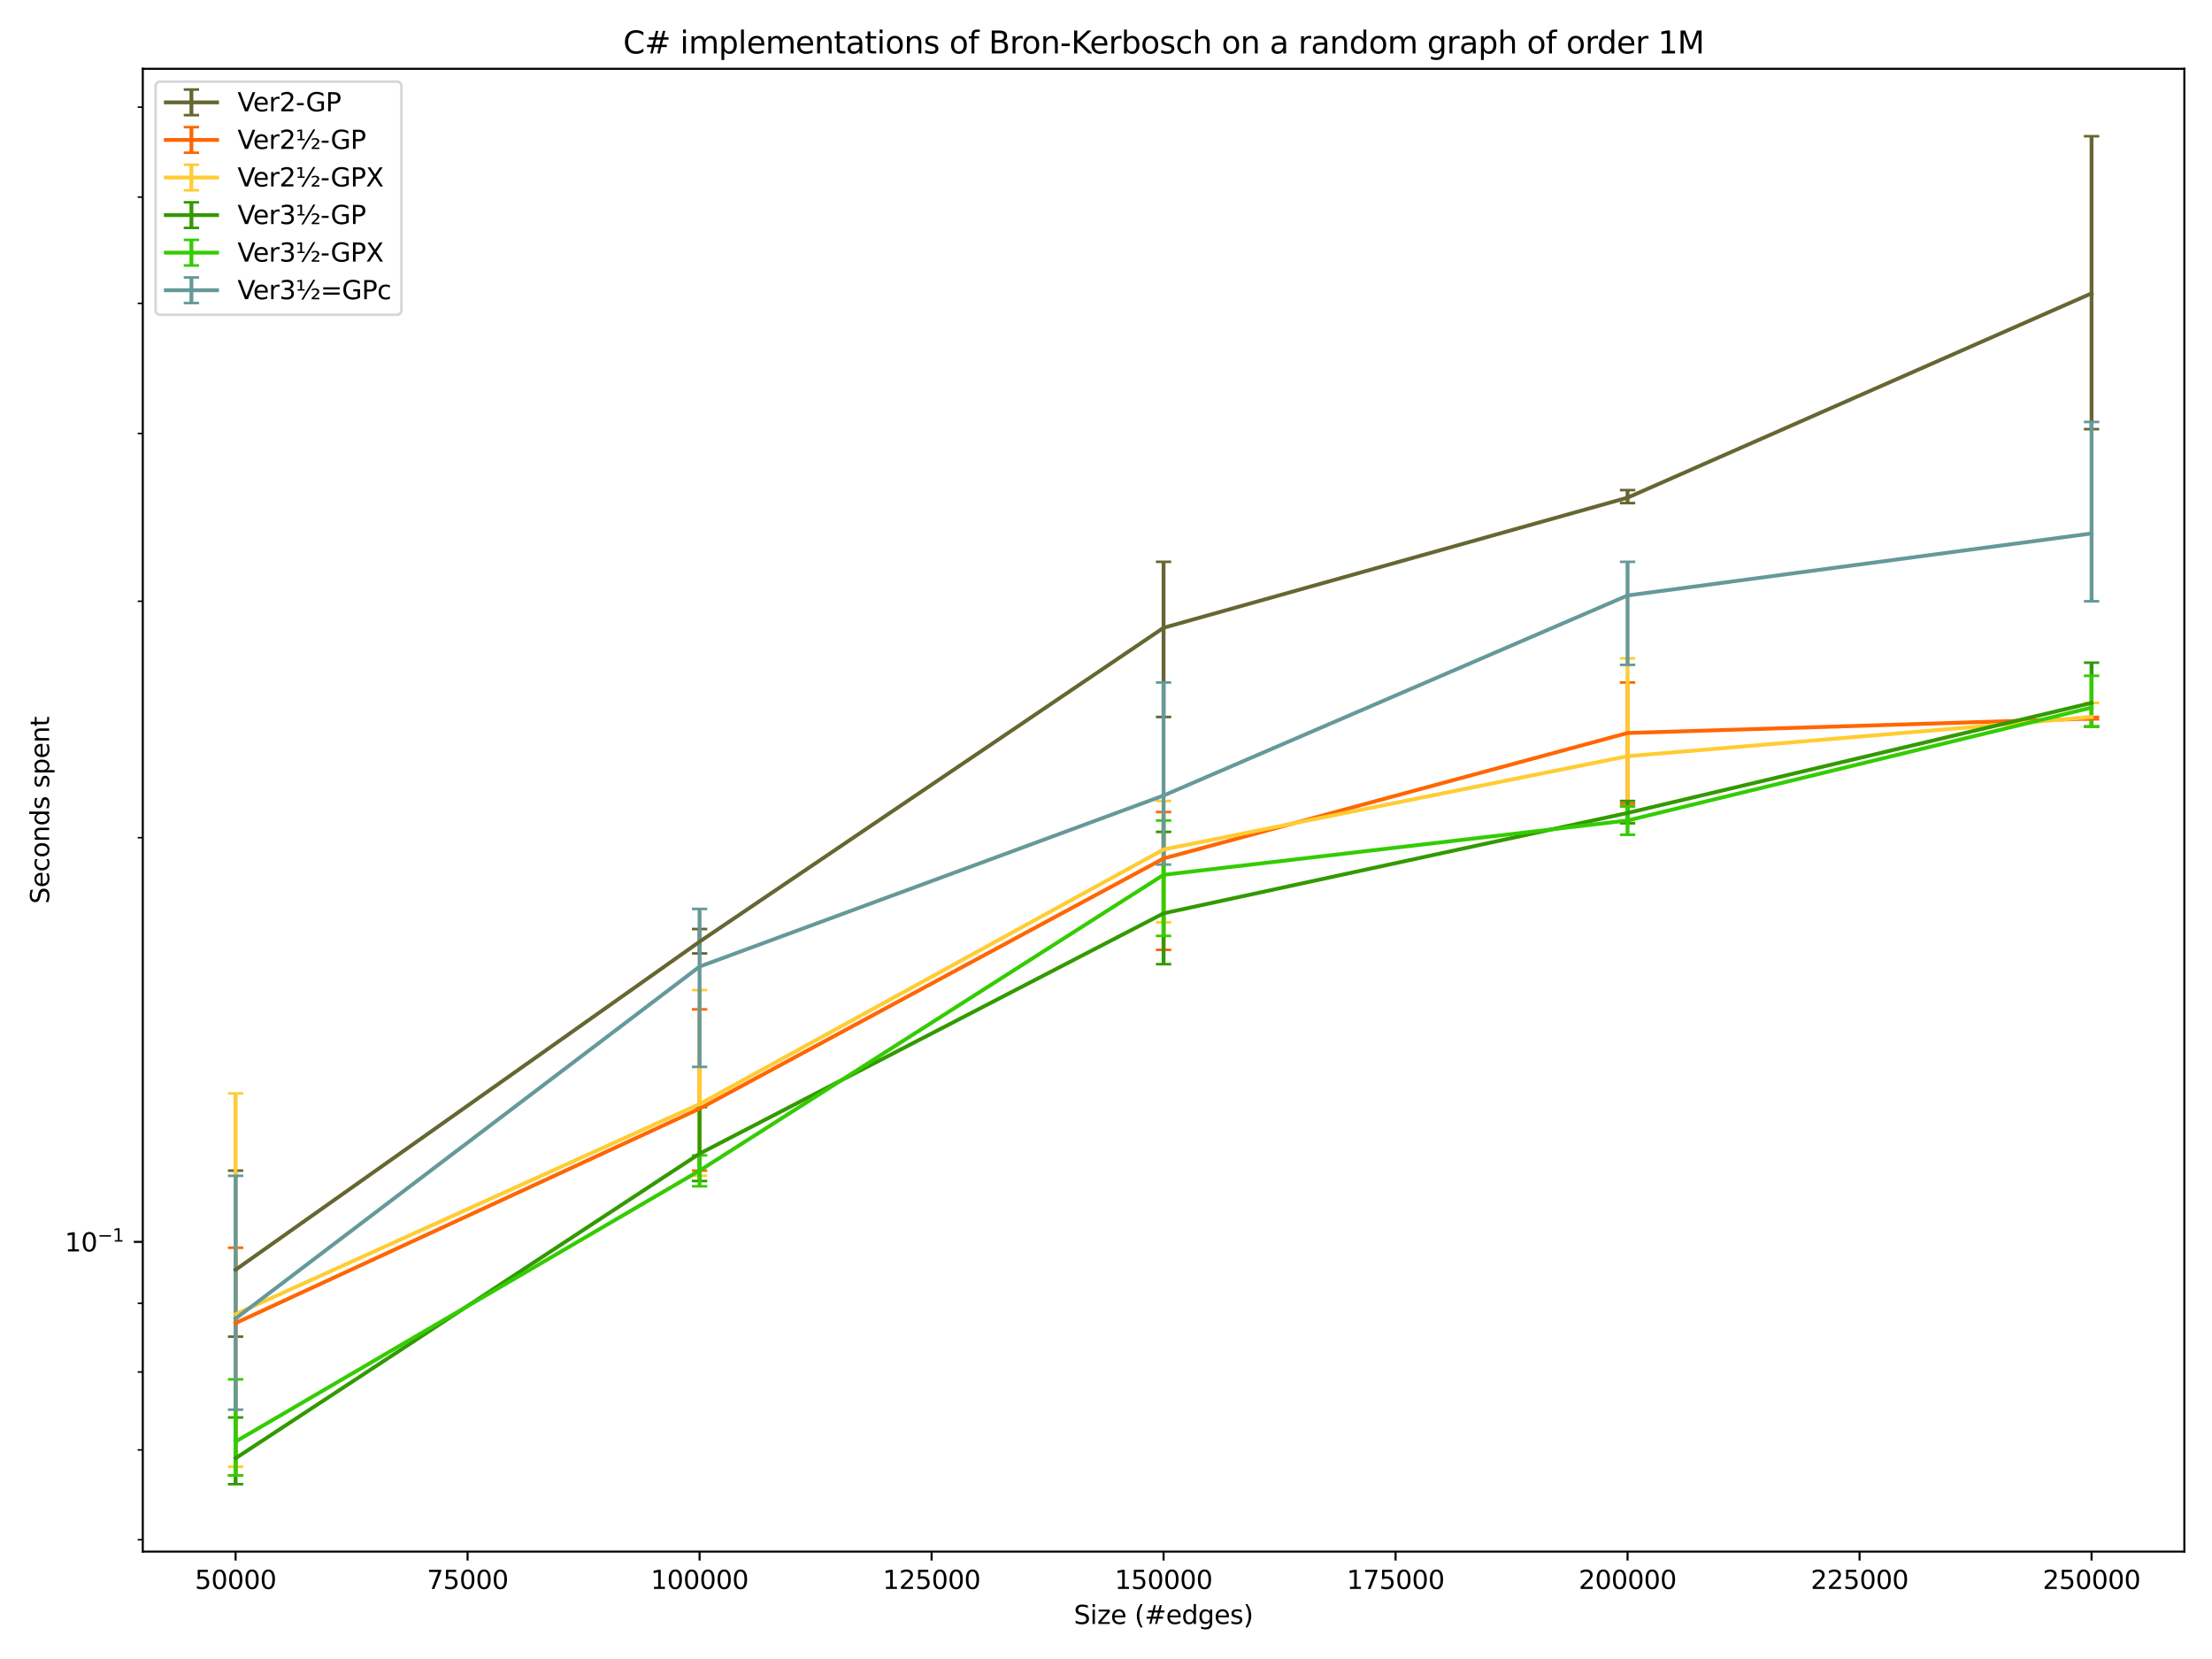 <?xml version="1.0" encoding="utf-8" standalone="no"?>
<!DOCTYPE svg PUBLIC "-//W3C//DTD SVG 1.1//EN"
  "http://www.w3.org/Graphics/SVG/1.1/DTD/svg11.dtd">
<svg xmlns:xlink="http://www.w3.org/1999/xlink" width="864pt" height="648pt" viewBox="0 0 864 648" xmlns="http://www.w3.org/2000/svg" version="1.1">
 <defs>
  <style type="text/css">*{stroke-linejoin: round; stroke-linecap: butt}</style>
 </defs>
 <g id="figure_1">
  <g id="patch_1">
   <path d="M 0 648 
L 864 648 
L 864 0 
L 0 0 
z
" style="fill: #ffffff"/>
  </g>
  <g id="axes_1">
   <g id="patch_2">
    <path d="M 55.772 606.04 
L 853.2 606.04 
L 853.2 26.88 
L 55.772 26.88 
z
" style="fill: #ffffff"/>
   </g>
   <g id="matplotlib.axis_1">
    <g id="xtick_1">
     <g id="line2d_1">
      <defs>
       <path id="mc74f61fcfc" d="M 0 0 
L 0 3.5 
" style="stroke: #000000; stroke-width: 0.8"/>
      </defs>
      <g>
       <use xlink:href="#mc74f61fcfc" x="92.019" y="606.04" style="stroke: #000000; stroke-width: 0.8"/>
      </g>
     </g>
     <g id="text_1">
      <!-- 50000 -->
      <g transform="translate(76.113 620.638)scale(0.1 -0.1)">
       <defs>
        <path id="DejaVuSans-35" d="M 691 4666 
L 3169 4666 
L 3169 4134 
L 1269 4134 
L 1269 2991 
Q 1406 3038 1543 3061 
Q 1681 3084 1819 3084 
Q 2600 3084 3056 2656 
Q 3513 2228 3513 1497 
Q 3513 744 3044 326 
Q 2575 -91 1722 -91 
Q 1428 -91 1123 -41 
Q 819 9 494 109 
L 494 744 
Q 775 591 1075 516 
Q 1375 441 1709 441 
Q 2250 441 2565 725 
Q 2881 1009 2881 1497 
Q 2881 1984 2565 2268 
Q 2250 2553 1709 2553 
Q 1456 2553 1204 2497 
Q 953 2441 691 2322 
L 691 4666 
z
" transform="scale(0.016)"/>
        <path id="DejaVuSans-30" d="M 2034 4250 
Q 1547 4250 1301 3770 
Q 1056 3291 1056 2328 
Q 1056 1369 1301 889 
Q 1547 409 2034 409 
Q 2525 409 2770 889 
Q 3016 1369 3016 2328 
Q 3016 3291 2770 3770 
Q 2525 4250 2034 4250 
z
M 2034 4750 
Q 2819 4750 3233 4129 
Q 3647 3509 3647 2328 
Q 3647 1150 3233 529 
Q 2819 -91 2034 -91 
Q 1250 -91 836 529 
Q 422 1150 422 2328 
Q 422 3509 836 4129 
Q 1250 4750 2034 4750 
z
" transform="scale(0.016)"/>
       </defs>
       <use xlink:href="#DejaVuSans-35"/>
       <use xlink:href="#DejaVuSans-30" x="63.623"/>
       <use xlink:href="#DejaVuSans-30" x="127.246"/>
       <use xlink:href="#DejaVuSans-30" x="190.869"/>
       <use xlink:href="#DejaVuSans-30" x="254.492"/>
      </g>
     </g>
    </g>
    <g id="xtick_2">
     <g id="line2d_2">
      <g>
       <use xlink:href="#mc74f61fcfc" x="182.636" y="606.04" style="stroke: #000000; stroke-width: 0.8"/>
      </g>
     </g>
     <g id="text_2">
      <!-- 75000 -->
      <g transform="translate(166.729 620.638)scale(0.1 -0.1)">
       <defs>
        <path id="DejaVuSans-37" d="M 525 4666 
L 3525 4666 
L 3525 4397 
L 1831 0 
L 1172 0 
L 2766 4134 
L 525 4134 
L 525 4666 
z
" transform="scale(0.016)"/>
       </defs>
       <use xlink:href="#DejaVuSans-37"/>
       <use xlink:href="#DejaVuSans-35" x="63.623"/>
       <use xlink:href="#DejaVuSans-30" x="127.246"/>
       <use xlink:href="#DejaVuSans-30" x="190.869"/>
       <use xlink:href="#DejaVuSans-30" x="254.492"/>
      </g>
     </g>
    </g>
    <g id="xtick_3">
     <g id="line2d_3">
      <g>
       <use xlink:href="#mc74f61fcfc" x="273.252" y="606.04" style="stroke: #000000; stroke-width: 0.8"/>
      </g>
     </g>
     <g id="text_3">
      <!-- 100000 -->
      <g transform="translate(254.165 620.638)scale(0.1 -0.1)">
       <defs>
        <path id="DejaVuSans-31" d="M 794 531 
L 1825 531 
L 1825 4091 
L 703 3866 
L 703 4441 
L 1819 4666 
L 2450 4666 
L 2450 531 
L 3481 531 
L 3481 0 
L 794 0 
L 794 531 
z
" transform="scale(0.016)"/>
       </defs>
       <use xlink:href="#DejaVuSans-31"/>
       <use xlink:href="#DejaVuSans-30" x="63.623"/>
       <use xlink:href="#DejaVuSans-30" x="127.246"/>
       <use xlink:href="#DejaVuSans-30" x="190.869"/>
       <use xlink:href="#DejaVuSans-30" x="254.492"/>
       <use xlink:href="#DejaVuSans-30" x="318.115"/>
      </g>
     </g>
    </g>
    <g id="xtick_4">
     <g id="line2d_4">
      <g>
       <use xlink:href="#mc74f61fcfc" x="363.869" y="606.04" style="stroke: #000000; stroke-width: 0.8"/>
      </g>
     </g>
     <g id="text_4">
      <!-- 125000 -->
      <g transform="translate(344.782 620.638)scale(0.1 -0.1)">
       <defs>
        <path id="DejaVuSans-32" d="M 1228 531 
L 3431 531 
L 3431 0 
L 469 0 
L 469 531 
Q 828 903 1448 1529 
Q 2069 2156 2228 2338 
Q 2531 2678 2651 2914 
Q 2772 3150 2772 3378 
Q 2772 3750 2511 3984 
Q 2250 4219 1831 4219 
Q 1534 4219 1204 4116 
Q 875 4013 500 3803 
L 500 4441 
Q 881 4594 1212 4672 
Q 1544 4750 1819 4750 
Q 2544 4750 2975 4387 
Q 3406 4025 3406 3419 
Q 3406 3131 3298 2873 
Q 3191 2616 2906 2266 
Q 2828 2175 2409 1742 
Q 1991 1309 1228 531 
z
" transform="scale(0.016)"/>
       </defs>
       <use xlink:href="#DejaVuSans-31"/>
       <use xlink:href="#DejaVuSans-32" x="63.623"/>
       <use xlink:href="#DejaVuSans-35" x="127.246"/>
       <use xlink:href="#DejaVuSans-30" x="190.869"/>
       <use xlink:href="#DejaVuSans-30" x="254.492"/>
       <use xlink:href="#DejaVuSans-30" x="318.115"/>
      </g>
     </g>
    </g>
    <g id="xtick_5">
     <g id="line2d_5">
      <g>
       <use xlink:href="#mc74f61fcfc" x="454.486" y="606.04" style="stroke: #000000; stroke-width: 0.8"/>
      </g>
     </g>
     <g id="text_5">
      <!-- 150000 -->
      <g transform="translate(435.399 620.638)scale(0.1 -0.1)">
       <use xlink:href="#DejaVuSans-31"/>
       <use xlink:href="#DejaVuSans-35" x="63.623"/>
       <use xlink:href="#DejaVuSans-30" x="127.246"/>
       <use xlink:href="#DejaVuSans-30" x="190.869"/>
       <use xlink:href="#DejaVuSans-30" x="254.492"/>
       <use xlink:href="#DejaVuSans-30" x="318.115"/>
      </g>
     </g>
    </g>
    <g id="xtick_6">
     <g id="line2d_6">
      <g>
       <use xlink:href="#mc74f61fcfc" x="545.103" y="606.04" style="stroke: #000000; stroke-width: 0.8"/>
      </g>
     </g>
     <g id="text_6">
      <!-- 175000 -->
      <g transform="translate(526.015 620.638)scale(0.1 -0.1)">
       <use xlink:href="#DejaVuSans-31"/>
       <use xlink:href="#DejaVuSans-37" x="63.623"/>
       <use xlink:href="#DejaVuSans-35" x="127.246"/>
       <use xlink:href="#DejaVuSans-30" x="190.869"/>
       <use xlink:href="#DejaVuSans-30" x="254.492"/>
       <use xlink:href="#DejaVuSans-30" x="318.115"/>
      </g>
     </g>
    </g>
    <g id="xtick_7">
     <g id="line2d_7">
      <g>
       <use xlink:href="#mc74f61fcfc" x="635.72" y="606.04" style="stroke: #000000; stroke-width: 0.8"/>
      </g>
     </g>
     <g id="text_7">
      <!-- 200000 -->
      <g transform="translate(616.632 620.638)scale(0.1 -0.1)">
       <use xlink:href="#DejaVuSans-32"/>
       <use xlink:href="#DejaVuSans-30" x="63.623"/>
       <use xlink:href="#DejaVuSans-30" x="127.246"/>
       <use xlink:href="#DejaVuSans-30" x="190.869"/>
       <use xlink:href="#DejaVuSans-30" x="254.492"/>
       <use xlink:href="#DejaVuSans-30" x="318.115"/>
      </g>
     </g>
    </g>
    <g id="xtick_8">
     <g id="line2d_8">
      <g>
       <use xlink:href="#mc74f61fcfc" x="726.336" y="606.04" style="stroke: #000000; stroke-width: 0.8"/>
      </g>
     </g>
     <g id="text_8">
      <!-- 225000 -->
      <g transform="translate(707.249 620.638)scale(0.1 -0.1)">
       <use xlink:href="#DejaVuSans-32"/>
       <use xlink:href="#DejaVuSans-32" x="63.623"/>
       <use xlink:href="#DejaVuSans-35" x="127.246"/>
       <use xlink:href="#DejaVuSans-30" x="190.869"/>
       <use xlink:href="#DejaVuSans-30" x="254.492"/>
       <use xlink:href="#DejaVuSans-30" x="318.115"/>
      </g>
     </g>
    </g>
    <g id="xtick_9">
     <g id="line2d_9">
      <g>
       <use xlink:href="#mc74f61fcfc" x="816.953" y="606.04" style="stroke: #000000; stroke-width: 0.8"/>
      </g>
     </g>
     <g id="text_9">
      <!-- 250000 -->
      <g transform="translate(797.866 620.638)scale(0.1 -0.1)">
       <use xlink:href="#DejaVuSans-32"/>
       <use xlink:href="#DejaVuSans-35" x="63.623"/>
       <use xlink:href="#DejaVuSans-30" x="127.246"/>
       <use xlink:href="#DejaVuSans-30" x="190.869"/>
       <use xlink:href="#DejaVuSans-30" x="254.492"/>
       <use xlink:href="#DejaVuSans-30" x="318.115"/>
      </g>
     </g>
    </g>
    <g id="text_10">
     <!-- Size (#edges) -->
     <g transform="translate(419.435 634.317)scale(0.1 -0.1)">
      <defs>
       <path id="DejaVuSans-53" d="M 3425 4513 
L 3425 3897 
Q 3066 4069 2747 4153 
Q 2428 4238 2131 4238 
Q 1616 4238 1336 4038 
Q 1056 3838 1056 3469 
Q 1056 3159 1242 3001 
Q 1428 2844 1947 2747 
L 2328 2669 
Q 3034 2534 3370 2195 
Q 3706 1856 3706 1288 
Q 3706 609 3251 259 
Q 2797 -91 1919 -91 
Q 1588 -91 1214 -16 
Q 841 59 441 206 
L 441 856 
Q 825 641 1194 531 
Q 1563 422 1919 422 
Q 2459 422 2753 634 
Q 3047 847 3047 1241 
Q 3047 1584 2836 1778 
Q 2625 1972 2144 2069 
L 1759 2144 
Q 1053 2284 737 2584 
Q 422 2884 422 3419 
Q 422 4038 858 4394 
Q 1294 4750 2059 4750 
Q 2388 4750 2728 4690 
Q 3069 4631 3425 4513 
z
" transform="scale(0.016)"/>
       <path id="DejaVuSans-69" d="M 603 3500 
L 1178 3500 
L 1178 0 
L 603 0 
L 603 3500 
z
M 603 4863 
L 1178 4863 
L 1178 4134 
L 603 4134 
L 603 4863 
z
" transform="scale(0.016)"/>
       <path id="DejaVuSans-7a" d="M 353 3500 
L 3084 3500 
L 3084 2975 
L 922 459 
L 3084 459 
L 3084 0 
L 275 0 
L 275 525 
L 2438 3041 
L 353 3041 
L 353 3500 
z
" transform="scale(0.016)"/>
       <path id="DejaVuSans-65" d="M 3597 1894 
L 3597 1613 
L 953 1613 
Q 991 1019 1311 708 
Q 1631 397 2203 397 
Q 2534 397 2845 478 
Q 3156 559 3463 722 
L 3463 178 
Q 3153 47 2828 -22 
Q 2503 -91 2169 -91 
Q 1331 -91 842 396 
Q 353 884 353 1716 
Q 353 2575 817 3079 
Q 1281 3584 2069 3584 
Q 2775 3584 3186 3129 
Q 3597 2675 3597 1894 
z
M 3022 2063 
Q 3016 2534 2758 2815 
Q 2500 3097 2075 3097 
Q 1594 3097 1305 2825 
Q 1016 2553 972 2059 
L 3022 2063 
z
" transform="scale(0.016)"/>
       <path id="DejaVuSans-20" transform="scale(0.016)"/>
       <path id="DejaVuSans-28" d="M 1984 4856 
Q 1566 4138 1362 3434 
Q 1159 2731 1159 2009 
Q 1159 1288 1364 580 
Q 1569 -128 1984 -844 
L 1484 -844 
Q 1016 -109 783 600 
Q 550 1309 550 2009 
Q 550 2706 781 3412 
Q 1013 4119 1484 4856 
L 1984 4856 
z
" transform="scale(0.016)"/>
       <path id="DejaVuSans-23" d="M 3272 2816 
L 2363 2816 
L 2100 1772 
L 3016 1772 
L 3272 2816 
z
M 2803 4594 
L 2478 3297 
L 3391 3297 
L 3719 4594 
L 4219 4594 
L 3897 3297 
L 4872 3297 
L 4872 2816 
L 3775 2816 
L 3519 1772 
L 4513 1772 
L 4513 1294 
L 3397 1294 
L 3072 0 
L 2572 0 
L 2894 1294 
L 1978 1294 
L 1656 0 
L 1153 0 
L 1478 1294 
L 494 1294 
L 494 1772 
L 1594 1772 
L 1856 2816 
L 850 2816 
L 850 3297 
L 1978 3297 
L 2297 4594 
L 2803 4594 
z
" transform="scale(0.016)"/>
       <path id="DejaVuSans-64" d="M 2906 2969 
L 2906 4863 
L 3481 4863 
L 3481 0 
L 2906 0 
L 2906 525 
Q 2725 213 2448 61 
Q 2172 -91 1784 -91 
Q 1150 -91 751 415 
Q 353 922 353 1747 
Q 353 2572 751 3078 
Q 1150 3584 1784 3584 
Q 2172 3584 2448 3432 
Q 2725 3281 2906 2969 
z
M 947 1747 
Q 947 1113 1208 752 
Q 1469 391 1925 391 
Q 2381 391 2643 752 
Q 2906 1113 2906 1747 
Q 2906 2381 2643 2742 
Q 2381 3103 1925 3103 
Q 1469 3103 1208 2742 
Q 947 2381 947 1747 
z
" transform="scale(0.016)"/>
       <path id="DejaVuSans-67" d="M 2906 1791 
Q 2906 2416 2648 2759 
Q 2391 3103 1925 3103 
Q 1463 3103 1205 2759 
Q 947 2416 947 1791 
Q 947 1169 1205 825 
Q 1463 481 1925 481 
Q 2391 481 2648 825 
Q 2906 1169 2906 1791 
z
M 3481 434 
Q 3481 -459 3084 -895 
Q 2688 -1331 1869 -1331 
Q 1566 -1331 1297 -1286 
Q 1028 -1241 775 -1147 
L 775 -588 
Q 1028 -725 1275 -790 
Q 1522 -856 1778 -856 
Q 2344 -856 2625 -561 
Q 2906 -266 2906 331 
L 2906 616 
Q 2728 306 2450 153 
Q 2172 0 1784 0 
Q 1141 0 747 490 
Q 353 981 353 1791 
Q 353 2603 747 3093 
Q 1141 3584 1784 3584 
Q 2172 3584 2450 3431 
Q 2728 3278 2906 2969 
L 2906 3500 
L 3481 3500 
L 3481 434 
z
" transform="scale(0.016)"/>
       <path id="DejaVuSans-73" d="M 2834 3397 
L 2834 2853 
Q 2591 2978 2328 3040 
Q 2066 3103 1784 3103 
Q 1356 3103 1142 2972 
Q 928 2841 928 2578 
Q 928 2378 1081 2264 
Q 1234 2150 1697 2047 
L 1894 2003 
Q 2506 1872 2764 1633 
Q 3022 1394 3022 966 
Q 3022 478 2636 193 
Q 2250 -91 1575 -91 
Q 1294 -91 989 -36 
Q 684 19 347 128 
L 347 722 
Q 666 556 975 473 
Q 1284 391 1588 391 
Q 1994 391 2212 530 
Q 2431 669 2431 922 
Q 2431 1156 2273 1281 
Q 2116 1406 1581 1522 
L 1381 1569 
Q 847 1681 609 1914 
Q 372 2147 372 2553 
Q 372 3047 722 3315 
Q 1072 3584 1716 3584 
Q 2034 3584 2315 3537 
Q 2597 3491 2834 3397 
z
" transform="scale(0.016)"/>
       <path id="DejaVuSans-29" d="M 513 4856 
L 1013 4856 
Q 1481 4119 1714 3412 
Q 1947 2706 1947 2009 
Q 1947 1309 1714 600 
Q 1481 -109 1013 -844 
L 513 -844 
Q 928 -128 1133 580 
Q 1338 1288 1338 2009 
Q 1338 2731 1133 3434 
Q 928 4138 513 4856 
z
" transform="scale(0.016)"/>
      </defs>
      <use xlink:href="#DejaVuSans-53"/>
      <use xlink:href="#DejaVuSans-69" x="63.477"/>
      <use xlink:href="#DejaVuSans-7a" x="91.26"/>
      <use xlink:href="#DejaVuSans-65" x="143.75"/>
      <use xlink:href="#DejaVuSans-20" x="205.273"/>
      <use xlink:href="#DejaVuSans-28" x="237.061"/>
      <use xlink:href="#DejaVuSans-23" x="276.074"/>
      <use xlink:href="#DejaVuSans-65" x="359.863"/>
      <use xlink:href="#DejaVuSans-64" x="421.387"/>
      <use xlink:href="#DejaVuSans-67" x="484.863"/>
      <use xlink:href="#DejaVuSans-65" x="548.34"/>
      <use xlink:href="#DejaVuSans-73" x="609.863"/>
      <use xlink:href="#DejaVuSans-29" x="661.963"/>
     </g>
    </g>
   </g>
   <g id="matplotlib.axis_2">
    <g id="ytick_1">
     <g id="line2d_10">
      <defs>
       <path id="m7eb1c47a8f" d="M 0 0 
L -3.5 0 
" style="stroke: #000000; stroke-width: 0.8"/>
      </defs>
      <g>
       <use xlink:href="#m7eb1c47a8f" x="55.772" y="485.075" style="stroke: #000000; stroke-width: 0.8"/>
      </g>
     </g>
     <g id="text_11">
      <!-- $\mathdefault{10^{-1}}$ -->
      <g transform="translate(25.272 488.874)scale(0.1 -0.1)">
       <defs>
        <path id="DejaVuSans-2212" d="M 678 2272 
L 4684 2272 
L 4684 1741 
L 678 1741 
L 678 2272 
z
" transform="scale(0.016)"/>
       </defs>
       <use xlink:href="#DejaVuSans-31" transform="translate(0 0.684)"/>
       <use xlink:href="#DejaVuSans-30" transform="translate(63.623 0.684)"/>
       <use xlink:href="#DejaVuSans-2212" transform="translate(128.203 38.966)scale(0.7)"/>
       <use xlink:href="#DejaVuSans-31" transform="translate(186.855 38.966)scale(0.7)"/>
      </g>
     </g>
    </g>
    <g id="ytick_2">
     <g id="line2d_11">
      <defs>
       <path id="m4ace82f8a3" d="M 0 0 
L -2 0 
" style="stroke: #000000; stroke-width: 0.6"/>
      </defs>
      <g>
       <use xlink:href="#m4ace82f8a3" x="55.772" y="601.423" style="stroke: #000000; stroke-width: 0.6"/>
      </g>
     </g>
    </g>
    <g id="ytick_3">
     <g id="line2d_12">
      <g>
       <use xlink:href="#m4ace82f8a3" x="55.772" y="566.313" style="stroke: #000000; stroke-width: 0.6"/>
      </g>
     </g>
    </g>
    <g id="ytick_4">
     <g id="line2d_13">
      <g>
       <use xlink:href="#m4ace82f8a3" x="55.772" y="535.899" style="stroke: #000000; stroke-width: 0.6"/>
      </g>
     </g>
    </g>
    <g id="ytick_5">
     <g id="line2d_14">
      <g>
       <use xlink:href="#m4ace82f8a3" x="55.772" y="509.072" style="stroke: #000000; stroke-width: 0.6"/>
      </g>
     </g>
    </g>
    <g id="ytick_6">
     <g id="line2d_15">
      <g>
       <use xlink:href="#m4ace82f8a3" x="55.772" y="327.2" style="stroke: #000000; stroke-width: 0.6"/>
      </g>
     </g>
    </g>
    <g id="ytick_7">
     <g id="line2d_16">
      <g>
       <use xlink:href="#m4ace82f8a3" x="55.772" y="234.85" style="stroke: #000000; stroke-width: 0.6"/>
      </g>
     </g>
    </g>
    <g id="ytick_8">
     <g id="line2d_17">
      <g>
       <use xlink:href="#m4ace82f8a3" x="55.772" y="169.326" style="stroke: #000000; stroke-width: 0.6"/>
      </g>
     </g>
    </g>
    <g id="ytick_9">
     <g id="line2d_18">
      <g>
       <use xlink:href="#m4ace82f8a3" x="55.772" y="118.501" style="stroke: #000000; stroke-width: 0.6"/>
      </g>
     </g>
    </g>
    <g id="ytick_10">
     <g id="line2d_19">
      <g>
       <use xlink:href="#m4ace82f8a3" x="55.772" y="76.975" style="stroke: #000000; stroke-width: 0.6"/>
      </g>
     </g>
    </g>
    <g id="ytick_11">
     <g id="line2d_20">
      <g>
       <use xlink:href="#m4ace82f8a3" x="55.772" y="41.865" style="stroke: #000000; stroke-width: 0.6"/>
      </g>
     </g>
    </g>
    <g id="text_12">
     <!-- Seconds spent -->
     <g transform="translate(19.192 353.04)rotate(-90)scale(0.1 -0.1)">
      <defs>
       <path id="DejaVuSans-63" d="M 3122 3366 
L 3122 2828 
Q 2878 2963 2633 3030 
Q 2388 3097 2138 3097 
Q 1578 3097 1268 2742 
Q 959 2388 959 1747 
Q 959 1106 1268 751 
Q 1578 397 2138 397 
Q 2388 397 2633 464 
Q 2878 531 3122 666 
L 3122 134 
Q 2881 22 2623 -34 
Q 2366 -91 2075 -91 
Q 1284 -91 818 406 
Q 353 903 353 1747 
Q 353 2603 823 3093 
Q 1294 3584 2113 3584 
Q 2378 3584 2631 3529 
Q 2884 3475 3122 3366 
z
" transform="scale(0.016)"/>
       <path id="DejaVuSans-6f" d="M 1959 3097 
Q 1497 3097 1228 2736 
Q 959 2375 959 1747 
Q 959 1119 1226 758 
Q 1494 397 1959 397 
Q 2419 397 2687 759 
Q 2956 1122 2956 1747 
Q 2956 2369 2687 2733 
Q 2419 3097 1959 3097 
z
M 1959 3584 
Q 2709 3584 3137 3096 
Q 3566 2609 3566 1747 
Q 3566 888 3137 398 
Q 2709 -91 1959 -91 
Q 1206 -91 779 398 
Q 353 888 353 1747 
Q 353 2609 779 3096 
Q 1206 3584 1959 3584 
z
" transform="scale(0.016)"/>
       <path id="DejaVuSans-6e" d="M 3513 2113 
L 3513 0 
L 2938 0 
L 2938 2094 
Q 2938 2591 2744 2837 
Q 2550 3084 2163 3084 
Q 1697 3084 1428 2787 
Q 1159 2491 1159 1978 
L 1159 0 
L 581 0 
L 581 3500 
L 1159 3500 
L 1159 2956 
Q 1366 3272 1645 3428 
Q 1925 3584 2291 3584 
Q 2894 3584 3203 3211 
Q 3513 2838 3513 2113 
z
" transform="scale(0.016)"/>
       <path id="DejaVuSans-70" d="M 1159 525 
L 1159 -1331 
L 581 -1331 
L 581 3500 
L 1159 3500 
L 1159 2969 
Q 1341 3281 1617 3432 
Q 1894 3584 2278 3584 
Q 2916 3584 3314 3078 
Q 3713 2572 3713 1747 
Q 3713 922 3314 415 
Q 2916 -91 2278 -91 
Q 1894 -91 1617 61 
Q 1341 213 1159 525 
z
M 3116 1747 
Q 3116 2381 2855 2742 
Q 2594 3103 2138 3103 
Q 1681 3103 1420 2742 
Q 1159 2381 1159 1747 
Q 1159 1113 1420 752 
Q 1681 391 2138 391 
Q 2594 391 2855 752 
Q 3116 1113 3116 1747 
z
" transform="scale(0.016)"/>
       <path id="DejaVuSans-74" d="M 1172 4494 
L 1172 3500 
L 2356 3500 
L 2356 3053 
L 1172 3053 
L 1172 1153 
Q 1172 725 1289 603 
Q 1406 481 1766 481 
L 2356 481 
L 2356 0 
L 1766 0 
Q 1100 0 847 248 
Q 594 497 594 1153 
L 594 3053 
L 172 3053 
L 172 3500 
L 594 3500 
L 594 4494 
L 1172 4494 
z
" transform="scale(0.016)"/>
      </defs>
      <use xlink:href="#DejaVuSans-53"/>
      <use xlink:href="#DejaVuSans-65" x="63.477"/>
      <use xlink:href="#DejaVuSans-63" x="125"/>
      <use xlink:href="#DejaVuSans-6f" x="179.98"/>
      <use xlink:href="#DejaVuSans-6e" x="241.162"/>
      <use xlink:href="#DejaVuSans-64" x="304.541"/>
      <use xlink:href="#DejaVuSans-73" x="368.018"/>
      <use xlink:href="#DejaVuSans-20" x="420.117"/>
      <use xlink:href="#DejaVuSans-73" x="451.904"/>
      <use xlink:href="#DejaVuSans-70" x="504.004"/>
      <use xlink:href="#DejaVuSans-65" x="567.48"/>
      <use xlink:href="#DejaVuSans-6e" x="629.004"/>
      <use xlink:href="#DejaVuSans-74" x="692.383"/>
     </g>
    </g>
   </g>
   <g id="LineCollection_1">
    <path d="M 92.019 522.091 
L 92.019 457.238 
" clip-path="url(#p1ec9de215f)" style="fill: none; stroke: #666633; stroke-width: 1.5"/>
    <path d="M 273.252 372.4 
L 273.252 362.88 
" clip-path="url(#p1ec9de215f)" style="fill: none; stroke: #666633; stroke-width: 1.5"/>
    <path d="M 454.486 280.05 
L 454.486 219.439 
" clip-path="url(#p1ec9de215f)" style="fill: none; stroke: #666633; stroke-width: 1.5"/>
    <path d="M 635.72 196.509 
L 635.72 191.433 
" clip-path="url(#p1ec9de215f)" style="fill: none; stroke: #666633; stroke-width: 1.5"/>
    <path d="M 816.953 167.624 
L 816.953 53.205 
" clip-path="url(#p1ec9de215f)" style="fill: none; stroke: #666633; stroke-width: 1.5"/>
   </g>
   <g id="line2d_21">
    <defs>
     <path id="ma5588cdb3d" d="M 3 0 
L -3 -0 
" style="stroke: #666633"/>
    </defs>
    <g clip-path="url(#p1ec9de215f)">
     <use xlink:href="#ma5588cdb3d" x="92.019" y="522.091" style="fill: #666633; stroke: #666633"/>
     <use xlink:href="#ma5588cdb3d" x="273.252" y="372.4" style="fill: #666633; stroke: #666633"/>
     <use xlink:href="#ma5588cdb3d" x="454.486" y="280.05" style="fill: #666633; stroke: #666633"/>
     <use xlink:href="#ma5588cdb3d" x="635.72" y="196.509" style="fill: #666633; stroke: #666633"/>
     <use xlink:href="#ma5588cdb3d" x="816.953" y="167.624" style="fill: #666633; stroke: #666633"/>
    </g>
   </g>
   <g id="line2d_22">
    <g clip-path="url(#p1ec9de215f)">
     <use xlink:href="#ma5588cdb3d" x="92.019" y="457.238" style="fill: #666633; stroke: #666633"/>
     <use xlink:href="#ma5588cdb3d" x="273.252" y="362.88" style="fill: #666633; stroke: #666633"/>
     <use xlink:href="#ma5588cdb3d" x="454.486" y="219.439" style="fill: #666633; stroke: #666633"/>
     <use xlink:href="#ma5588cdb3d" x="635.72" y="191.433" style="fill: #666633; stroke: #666633"/>
     <use xlink:href="#ma5588cdb3d" x="816.953" y="53.205" style="fill: #666633; stroke: #666633"/>
    </g>
   </g>
   <g id="LineCollection_2">
    <path d="M 92.019 576.289 
L 92.019 487.364 
" clip-path="url(#p1ec9de215f)" style="fill: none; stroke: #ff6600; stroke-width: 1.5"/>
    <path d="M 273.252 457.238 
L 273.252 394.248 
" clip-path="url(#p1ec9de215f)" style="fill: none; stroke: #ff6600; stroke-width: 1.5"/>
    <path d="M 454.486 371.016 
L 454.486 317.175 
" clip-path="url(#p1ec9de215f)" style="fill: none; stroke: #ff6600; stroke-width: 1.5"/>
    <path d="M 635.72 313.929 
L 635.72 266.569 
" clip-path="url(#p1ec9de215f)" style="fill: none; stroke: #ff6600; stroke-width: 1.5"/>
    <path d="M 816.953 280.977 
L 816.953 280.05 
" clip-path="url(#p1ec9de215f)" style="fill: none; stroke: #ff6600; stroke-width: 1.5"/>
   </g>
   <g id="line2d_23">
    <defs>
     <path id="m643b099e1e" d="M 3 0 
L -3 -0 
" style="stroke: #ff6600"/>
    </defs>
    <g clip-path="url(#p1ec9de215f)">
     <use xlink:href="#m643b099e1e" x="92.019" y="576.289" style="fill: #ff6600; stroke: #ff6600"/>
     <use xlink:href="#m643b099e1e" x="273.252" y="457.238" style="fill: #ff6600; stroke: #ff6600"/>
     <use xlink:href="#m643b099e1e" x="454.486" y="371.016" style="fill: #ff6600; stroke: #ff6600"/>
     <use xlink:href="#m643b099e1e" x="635.72" y="313.929" style="fill: #ff6600; stroke: #ff6600"/>
     <use xlink:href="#m643b099e1e" x="816.953" y="280.977" style="fill: #ff6600; stroke: #ff6600"/>
    </g>
   </g>
   <g id="line2d_24">
    <g clip-path="url(#p1ec9de215f)">
     <use xlink:href="#m643b099e1e" x="92.019" y="487.364" style="fill: #ff6600; stroke: #ff6600"/>
     <use xlink:href="#m643b099e1e" x="273.252" y="394.248" style="fill: #ff6600; stroke: #ff6600"/>
     <use xlink:href="#m643b099e1e" x="454.486" y="317.175" style="fill: #ff6600; stroke: #ff6600"/>
     <use xlink:href="#m643b099e1e" x="635.72" y="266.569" style="fill: #ff6600; stroke: #ff6600"/>
     <use xlink:href="#m643b099e1e" x="816.953" y="280.05" style="fill: #ff6600; stroke: #ff6600"/>
    </g>
   </g>
   <g id="LineCollection_3">
    <path d="M 92.019 572.915 
L 92.019 427.076 
" clip-path="url(#p1ec9de215f)" style="fill: none; stroke: #ffcc33; stroke-width: 1.5"/>
    <path d="M 273.252 459.262 
L 273.252 386.73 
" clip-path="url(#p1ec9de215f)" style="fill: none; stroke: #ffcc33; stroke-width: 1.5"/>
    <path d="M 454.486 360.232 
L 454.486 312.857 
" clip-path="url(#p1ec9de215f)" style="fill: none; stroke: #ffcc33; stroke-width: 1.5"/>
    <path d="M 635.72 320.468 
L 635.72 257.166 
" clip-path="url(#p1ec9de215f)" style="fill: none; stroke: #ffcc33; stroke-width: 1.5"/>
    <path d="M 816.953 283.784 
L 816.953 274.561 
" clip-path="url(#p1ec9de215f)" style="fill: none; stroke: #ffcc33; stroke-width: 1.5"/>
   </g>
   <g id="line2d_25">
    <defs>
     <path id="m463fb4c707" d="M 3 0 
L -3 -0 
" style="stroke: #ffcc33"/>
    </defs>
    <g clip-path="url(#p1ec9de215f)">
     <use xlink:href="#m463fb4c707" x="92.019" y="572.915" style="fill: #ffcc33; stroke: #ffcc33"/>
     <use xlink:href="#m463fb4c707" x="273.252" y="459.262" style="fill: #ffcc33; stroke: #ffcc33"/>
     <use xlink:href="#m463fb4c707" x="454.486" y="360.232" style="fill: #ffcc33; stroke: #ffcc33"/>
     <use xlink:href="#m463fb4c707" x="635.72" y="320.468" style="fill: #ffcc33; stroke: #ffcc33"/>
     <use xlink:href="#m463fb4c707" x="816.953" y="283.784" style="fill: #ffcc33; stroke: #ffcc33"/>
    </g>
   </g>
   <g id="line2d_26">
    <g clip-path="url(#p1ec9de215f)">
     <use xlink:href="#m463fb4c707" x="92.019" y="427.076" style="fill: #ffcc33; stroke: #ffcc33"/>
     <use xlink:href="#m463fb4c707" x="273.252" y="386.73" style="fill: #ffcc33; stroke: #ffcc33"/>
     <use xlink:href="#m463fb4c707" x="454.486" y="312.857" style="fill: #ffcc33; stroke: #ffcc33"/>
     <use xlink:href="#m463fb4c707" x="635.72" y="257.166" style="fill: #ffcc33; stroke: #ffcc33"/>
     <use xlink:href="#m463fb4c707" x="816.953" y="274.561" style="fill: #ffcc33; stroke: #ffcc33"/>
    </g>
   </g>
   <g id="LineCollection_4">
    <path d="M 92.019 579.715 
L 92.019 553.656 
" clip-path="url(#p1ec9de215f)" style="fill: none; stroke: #339900; stroke-width: 1.5"/>
    <path d="M 273.252 461.305 
L 273.252 432.436 
" clip-path="url(#p1ec9de215f)" style="fill: none; stroke: #339900; stroke-width: 1.5"/>
    <path d="M 454.486 376.605 
L 454.486 324.934 
" clip-path="url(#p1ec9de215f)" style="fill: none; stroke: #339900; stroke-width: 1.5"/>
    <path d="M 635.72 321.576 
L 635.72 312.857 
" clip-path="url(#p1ec9de215f)" style="fill: none; stroke: #339900; stroke-width: 1.5"/>
    <path d="M 816.953 283.784 
L 816.953 258.847 
" clip-path="url(#p1ec9de215f)" style="fill: none; stroke: #339900; stroke-width: 1.5"/>
   </g>
   <g id="line2d_27">
    <defs>
     <path id="m7dbad405e1" d="M 3 0 
L -3 -0 
" style="stroke: #339900"/>
    </defs>
    <g clip-path="url(#p1ec9de215f)">
     <use xlink:href="#m7dbad405e1" x="92.019" y="579.715" style="fill: #339900; stroke: #339900"/>
     <use xlink:href="#m7dbad405e1" x="273.252" y="461.305" style="fill: #339900; stroke: #339900"/>
     <use xlink:href="#m7dbad405e1" x="454.486" y="376.605" style="fill: #339900; stroke: #339900"/>
     <use xlink:href="#m7dbad405e1" x="635.72" y="321.576" style="fill: #339900; stroke: #339900"/>
     <use xlink:href="#m7dbad405e1" x="816.953" y="283.784" style="fill: #339900; stroke: #339900"/>
    </g>
   </g>
   <g id="line2d_28">
    <g clip-path="url(#p1ec9de215f)">
     <use xlink:href="#m7dbad405e1" x="92.019" y="553.656" style="fill: #339900; stroke: #339900"/>
     <use xlink:href="#m7dbad405e1" x="273.252" y="432.436" style="fill: #339900; stroke: #339900"/>
     <use xlink:href="#m7dbad405e1" x="454.486" y="324.934" style="fill: #339900; stroke: #339900"/>
     <use xlink:href="#m7dbad405e1" x="635.72" y="312.857" style="fill: #339900; stroke: #339900"/>
     <use xlink:href="#m7dbad405e1" x="816.953" y="258.847" style="fill: #339900; stroke: #339900"/>
    </g>
   </g>
   <g id="LineCollection_5">
    <path d="M 92.019 576.289 
L 92.019 538.764 
" clip-path="url(#p1ec9de215f)" style="fill: none; stroke: #33cc00; stroke-width: 1.5"/>
    <path d="M 273.252 463.366 
L 273.252 451.27 
" clip-path="url(#p1ec9de215f)" style="fill: none; stroke: #33cc00; stroke-width: 1.5"/>
    <path d="M 454.486 365.56 
L 454.486 320.468 
" clip-path="url(#p1ec9de215f)" style="fill: none; stroke: #33cc00; stroke-width: 1.5"/>
    <path d="M 635.72 326.064 
L 635.72 315.006 
" clip-path="url(#p1ec9de215f)" style="fill: none; stroke: #33cc00; stroke-width: 1.5"/>
    <path d="M 816.953 283.784 
L 816.953 263.965 
" clip-path="url(#p1ec9de215f)" style="fill: none; stroke: #33cc00; stroke-width: 1.5"/>
   </g>
   <g id="line2d_29">
    <defs>
     <path id="m4be2de3d29" d="M 3 0 
L -3 -0 
" style="stroke: #33cc00"/>
    </defs>
    <g clip-path="url(#p1ec9de215f)">
     <use xlink:href="#m4be2de3d29" x="92.019" y="576.289" style="fill: #33cc00; stroke: #33cc00"/>
     <use xlink:href="#m4be2de3d29" x="273.252" y="463.366" style="fill: #33cc00; stroke: #33cc00"/>
     <use xlink:href="#m4be2de3d29" x="454.486" y="365.56" style="fill: #33cc00; stroke: #33cc00"/>
     <use xlink:href="#m4be2de3d29" x="635.72" y="326.064" style="fill: #33cc00; stroke: #33cc00"/>
     <use xlink:href="#m4be2de3d29" x="816.953" y="283.784" style="fill: #33cc00; stroke: #33cc00"/>
    </g>
   </g>
   <g id="line2d_30">
    <g clip-path="url(#p1ec9de215f)">
     <use xlink:href="#m4be2de3d29" x="92.019" y="538.764" style="fill: #33cc00; stroke: #33cc00"/>
     <use xlink:href="#m4be2de3d29" x="273.252" y="451.27" style="fill: #33cc00; stroke: #33cc00"/>
     <use xlink:href="#m4be2de3d29" x="454.486" y="320.468" style="fill: #33cc00; stroke: #33cc00"/>
     <use xlink:href="#m4be2de3d29" x="635.72" y="315.006" style="fill: #33cc00; stroke: #33cc00"/>
     <use xlink:href="#m4be2de3d29" x="816.953" y="263.965" style="fill: #33cc00; stroke: #33cc00"/>
    </g>
   </g>
   <g id="LineCollection_6">
    <path d="M 92.019 550.599 
L 92.019 459.262 
" clip-path="url(#p1ec9de215f)" style="fill: none; stroke: #669999; stroke-width: 1.5"/>
    <path d="M 273.252 416.721 
L 273.252 355.026 
" clip-path="url(#p1ec9de215f)" style="fill: none; stroke: #669999; stroke-width: 1.5"/>
    <path d="M 454.486 337.687 
L 454.486 266.569 
" clip-path="url(#p1ec9de215f)" style="fill: none; stroke: #669999; stroke-width: 1.5"/>
    <path d="M 635.72 259.692 
L 635.72 219.439 
" clip-path="url(#p1ec9de215f)" style="fill: none; stroke: #669999; stroke-width: 1.5"/>
    <path d="M 816.953 234.85 
L 816.953 164.815 
" clip-path="url(#p1ec9de215f)" style="fill: none; stroke: #669999; stroke-width: 1.5"/>
   </g>
   <g id="line2d_31">
    <defs>
     <path id="m22ae5b1ed0" d="M 3 0 
L -3 -0 
" style="stroke: #669999"/>
    </defs>
    <g clip-path="url(#p1ec9de215f)">
     <use xlink:href="#m22ae5b1ed0" x="92.019" y="550.599" style="fill: #669999; stroke: #669999"/>
     <use xlink:href="#m22ae5b1ed0" x="273.252" y="416.721" style="fill: #669999; stroke: #669999"/>
     <use xlink:href="#m22ae5b1ed0" x="454.486" y="337.687" style="fill: #669999; stroke: #669999"/>
     <use xlink:href="#m22ae5b1ed0" x="635.72" y="259.692" style="fill: #669999; stroke: #669999"/>
     <use xlink:href="#m22ae5b1ed0" x="816.953" y="234.85" style="fill: #669999; stroke: #669999"/>
    </g>
   </g>
   <g id="line2d_32">
    <g clip-path="url(#p1ec9de215f)">
     <use xlink:href="#m22ae5b1ed0" x="92.019" y="459.262" style="fill: #669999; stroke: #669999"/>
     <use xlink:href="#m22ae5b1ed0" x="273.252" y="355.026" style="fill: #669999; stroke: #669999"/>
     <use xlink:href="#m22ae5b1ed0" x="454.486" y="266.569" style="fill: #669999; stroke: #669999"/>
     <use xlink:href="#m22ae5b1ed0" x="635.72" y="219.439" style="fill: #669999; stroke: #669999"/>
     <use xlink:href="#m22ae5b1ed0" x="816.953" y="164.815" style="fill: #669999; stroke: #669999"/>
    </g>
   </g>
   <g id="line2d_33">
    <path d="M 92.019 495.96 
L 273.252 367.817 
L 454.486 245.204 
L 635.72 194.38 
L 816.953 114.587 
" clip-path="url(#p1ec9de215f)" style="fill: none; stroke: #666633; stroke-width: 1.5; stroke-linecap: square"/>
   </g>
   <g id="line2d_34">
    <path d="M 92.019 516.794 
L 273.252 433.039 
L 454.486 335.315 
L 635.72 286.307 
L 816.953 280.668 
" clip-path="url(#p1ec9de215f)" style="fill: none; stroke: #ff6600; stroke-width: 1.5; stroke-linecap: square"/>
   </g>
   <g id="line2d_35">
    <path d="M 92.019 513.33 
L 273.252 431.234 
L 454.486 331.802 
L 635.72 295.367 
L 816.953 280.05 
" clip-path="url(#p1ec9de215f)" style="fill: none; stroke: #ffcc33; stroke-width: 1.5; stroke-linecap: square"/>
   </g>
   <g id="line2d_36">
    <path d="M 92.019 569.59 
L 273.252 450.616 
L 454.486 356.748 
L 635.72 317.538 
L 816.953 274.561 
" clip-path="url(#p1ec9de215f)" style="fill: none; stroke: #339900; stroke-width: 1.5; stroke-linecap: square"/>
   </g>
   <g id="line2d_37">
    <path d="M 92.019 563.082 
L 273.252 457.238 
L 454.486 341.697 
L 635.72 320.468 
L 816.953 276.376 
" clip-path="url(#p1ec9de215f)" style="fill: none; stroke: #33cc00; stroke-width: 1.5; stroke-linecap: square"/>
   </g>
   <g id="line2d_38">
    <path d="M 92.019 515.055 
L 273.252 377.55 
L 454.486 310.728 
L 635.72 232.583 
L 816.953 208.36 
" clip-path="url(#p1ec9de215f)" style="fill: none; stroke: #669999; stroke-width: 1.5; stroke-linecap: square"/>
   </g>
   <g id="patch_3">
    <path d="M 55.772 606.04 
L 55.772 26.88 
" style="fill: none; stroke: #000000; stroke-width: 0.8; stroke-linejoin: miter; stroke-linecap: square"/>
   </g>
   <g id="patch_4">
    <path d="M 853.2 606.04 
L 853.2 26.88 
" style="fill: none; stroke: #000000; stroke-width: 0.8; stroke-linejoin: miter; stroke-linecap: square"/>
   </g>
   <g id="patch_5">
    <path d="M 55.772 606.04 
L 853.2 606.04 
" style="fill: none; stroke: #000000; stroke-width: 0.8; stroke-linejoin: miter; stroke-linecap: square"/>
   </g>
   <g id="patch_6">
    <path d="M 55.772 26.88 
L 853.2 26.88 
" style="fill: none; stroke: #000000; stroke-width: 0.8; stroke-linejoin: miter; stroke-linecap: square"/>
   </g>
   <g id="text_13">
    <!-- C# implementations of Bron-Kerbosch on a random graph of order 1M -->
    <g transform="translate(243.4 20.88)scale(0.12 -0.12)">
     <defs>
      <path id="DejaVuSans-43" d="M 4122 4306 
L 4122 3641 
Q 3803 3938 3442 4084 
Q 3081 4231 2675 4231 
Q 1875 4231 1450 3742 
Q 1025 3253 1025 2328 
Q 1025 1406 1450 917 
Q 1875 428 2675 428 
Q 3081 428 3442 575 
Q 3803 722 4122 1019 
L 4122 359 
Q 3791 134 3420 21 
Q 3050 -91 2638 -91 
Q 1578 -91 968 557 
Q 359 1206 359 2328 
Q 359 3453 968 4101 
Q 1578 4750 2638 4750 
Q 3056 4750 3426 4639 
Q 3797 4528 4122 4306 
z
" transform="scale(0.016)"/>
      <path id="DejaVuSans-6d" d="M 3328 2828 
Q 3544 3216 3844 3400 
Q 4144 3584 4550 3584 
Q 5097 3584 5394 3201 
Q 5691 2819 5691 2113 
L 5691 0 
L 5113 0 
L 5113 2094 
Q 5113 2597 4934 2840 
Q 4756 3084 4391 3084 
Q 3944 3084 3684 2787 
Q 3425 2491 3425 1978 
L 3425 0 
L 2847 0 
L 2847 2094 
Q 2847 2600 2669 2842 
Q 2491 3084 2119 3084 
Q 1678 3084 1418 2786 
Q 1159 2488 1159 1978 
L 1159 0 
L 581 0 
L 581 3500 
L 1159 3500 
L 1159 2956 
Q 1356 3278 1631 3431 
Q 1906 3584 2284 3584 
Q 2666 3584 2933 3390 
Q 3200 3197 3328 2828 
z
" transform="scale(0.016)"/>
      <path id="DejaVuSans-6c" d="M 603 4863 
L 1178 4863 
L 1178 0 
L 603 0 
L 603 4863 
z
" transform="scale(0.016)"/>
      <path id="DejaVuSans-61" d="M 2194 1759 
Q 1497 1759 1228 1600 
Q 959 1441 959 1056 
Q 959 750 1161 570 
Q 1363 391 1709 391 
Q 2188 391 2477 730 
Q 2766 1069 2766 1631 
L 2766 1759 
L 2194 1759 
z
M 3341 1997 
L 3341 0 
L 2766 0 
L 2766 531 
Q 2569 213 2275 61 
Q 1981 -91 1556 -91 
Q 1019 -91 701 211 
Q 384 513 384 1019 
Q 384 1609 779 1909 
Q 1175 2209 1959 2209 
L 2766 2209 
L 2766 2266 
Q 2766 2663 2505 2880 
Q 2244 3097 1772 3097 
Q 1472 3097 1187 3025 
Q 903 2953 641 2809 
L 641 3341 
Q 956 3463 1253 3523 
Q 1550 3584 1831 3584 
Q 2591 3584 2966 3190 
Q 3341 2797 3341 1997 
z
" transform="scale(0.016)"/>
      <path id="DejaVuSans-66" d="M 2375 4863 
L 2375 4384 
L 1825 4384 
Q 1516 4384 1395 4259 
Q 1275 4134 1275 3809 
L 1275 3500 
L 2222 3500 
L 2222 3053 
L 1275 3053 
L 1275 0 
L 697 0 
L 697 3053 
L 147 3053 
L 147 3500 
L 697 3500 
L 697 3744 
Q 697 4328 969 4595 
Q 1241 4863 1831 4863 
L 2375 4863 
z
" transform="scale(0.016)"/>
      <path id="DejaVuSans-42" d="M 1259 2228 
L 1259 519 
L 2272 519 
Q 2781 519 3026 730 
Q 3272 941 3272 1375 
Q 3272 1813 3026 2020 
Q 2781 2228 2272 2228 
L 1259 2228 
z
M 1259 4147 
L 1259 2741 
L 2194 2741 
Q 2656 2741 2882 2914 
Q 3109 3088 3109 3444 
Q 3109 3797 2882 3972 
Q 2656 4147 2194 4147 
L 1259 4147 
z
M 628 4666 
L 2241 4666 
Q 2963 4666 3353 4366 
Q 3744 4066 3744 3513 
Q 3744 3084 3544 2831 
Q 3344 2578 2956 2516 
Q 3422 2416 3680 2098 
Q 3938 1781 3938 1306 
Q 3938 681 3513 340 
Q 3088 0 2303 0 
L 628 0 
L 628 4666 
z
" transform="scale(0.016)"/>
      <path id="DejaVuSans-72" d="M 2631 2963 
Q 2534 3019 2420 3045 
Q 2306 3072 2169 3072 
Q 1681 3072 1420 2755 
Q 1159 2438 1159 1844 
L 1159 0 
L 581 0 
L 581 3500 
L 1159 3500 
L 1159 2956 
Q 1341 3275 1631 3429 
Q 1922 3584 2338 3584 
Q 2397 3584 2469 3576 
Q 2541 3569 2628 3553 
L 2631 2963 
z
" transform="scale(0.016)"/>
      <path id="DejaVuSans-2d" d="M 313 2009 
L 1997 2009 
L 1997 1497 
L 313 1497 
L 313 2009 
z
" transform="scale(0.016)"/>
      <path id="DejaVuSans-4b" d="M 628 4666 
L 1259 4666 
L 1259 2694 
L 3353 4666 
L 4166 4666 
L 1850 2491 
L 4331 0 
L 3500 0 
L 1259 2247 
L 1259 0 
L 628 0 
L 628 4666 
z
" transform="scale(0.016)"/>
      <path id="DejaVuSans-62" d="M 3116 1747 
Q 3116 2381 2855 2742 
Q 2594 3103 2138 3103 
Q 1681 3103 1420 2742 
Q 1159 2381 1159 1747 
Q 1159 1113 1420 752 
Q 1681 391 2138 391 
Q 2594 391 2855 752 
Q 3116 1113 3116 1747 
z
M 1159 2969 
Q 1341 3281 1617 3432 
Q 1894 3584 2278 3584 
Q 2916 3584 3314 3078 
Q 3713 2572 3713 1747 
Q 3713 922 3314 415 
Q 2916 -91 2278 -91 
Q 1894 -91 1617 61 
Q 1341 213 1159 525 
L 1159 0 
L 581 0 
L 581 4863 
L 1159 4863 
L 1159 2969 
z
" transform="scale(0.016)"/>
      <path id="DejaVuSans-68" d="M 3513 2113 
L 3513 0 
L 2938 0 
L 2938 2094 
Q 2938 2591 2744 2837 
Q 2550 3084 2163 3084 
Q 1697 3084 1428 2787 
Q 1159 2491 1159 1978 
L 1159 0 
L 581 0 
L 581 4863 
L 1159 4863 
L 1159 2956 
Q 1366 3272 1645 3428 
Q 1925 3584 2291 3584 
Q 2894 3584 3203 3211 
Q 3513 2838 3513 2113 
z
" transform="scale(0.016)"/>
      <path id="DejaVuSans-4d" d="M 628 4666 
L 1569 4666 
L 2759 1491 
L 3956 4666 
L 4897 4666 
L 4897 0 
L 4281 0 
L 4281 4097 
L 3078 897 
L 2444 897 
L 1241 4097 
L 1241 0 
L 628 0 
L 628 4666 
z
" transform="scale(0.016)"/>
     </defs>
     <use xlink:href="#DejaVuSans-43"/>
     <use xlink:href="#DejaVuSans-23" x="69.824"/>
     <use xlink:href="#DejaVuSans-20" x="153.613"/>
     <use xlink:href="#DejaVuSans-69" x="185.4"/>
     <use xlink:href="#DejaVuSans-6d" x="213.184"/>
     <use xlink:href="#DejaVuSans-70" x="310.596"/>
     <use xlink:href="#DejaVuSans-6c" x="374.072"/>
     <use xlink:href="#DejaVuSans-65" x="401.855"/>
     <use xlink:href="#DejaVuSans-6d" x="463.379"/>
     <use xlink:href="#DejaVuSans-65" x="560.791"/>
     <use xlink:href="#DejaVuSans-6e" x="622.314"/>
     <use xlink:href="#DejaVuSans-74" x="685.693"/>
     <use xlink:href="#DejaVuSans-61" x="724.902"/>
     <use xlink:href="#DejaVuSans-74" x="786.182"/>
     <use xlink:href="#DejaVuSans-69" x="825.391"/>
     <use xlink:href="#DejaVuSans-6f" x="853.174"/>
     <use xlink:href="#DejaVuSans-6e" x="914.355"/>
     <use xlink:href="#DejaVuSans-73" x="977.734"/>
     <use xlink:href="#DejaVuSans-20" x="1029.834"/>
     <use xlink:href="#DejaVuSans-6f" x="1061.621"/>
     <use xlink:href="#DejaVuSans-66" x="1122.803"/>
     <use xlink:href="#DejaVuSans-20" x="1158.008"/>
     <use xlink:href="#DejaVuSans-42" x="1189.795"/>
     <use xlink:href="#DejaVuSans-72" x="1258.398"/>
     <use xlink:href="#DejaVuSans-6f" x="1297.262"/>
     <use xlink:href="#DejaVuSans-6e" x="1358.443"/>
     <use xlink:href="#DejaVuSans-2d" x="1421.822"/>
     <use xlink:href="#DejaVuSans-4b" x="1457.906"/>
     <use xlink:href="#DejaVuSans-65" x="1518.482"/>
     <use xlink:href="#DejaVuSans-72" x="1580.006"/>
     <use xlink:href="#DejaVuSans-62" x="1621.119"/>
     <use xlink:href="#DejaVuSans-6f" x="1684.596"/>
     <use xlink:href="#DejaVuSans-73" x="1745.777"/>
     <use xlink:href="#DejaVuSans-63" x="1797.877"/>
     <use xlink:href="#DejaVuSans-68" x="1852.857"/>
     <use xlink:href="#DejaVuSans-20" x="1916.236"/>
     <use xlink:href="#DejaVuSans-6f" x="1948.023"/>
     <use xlink:href="#DejaVuSans-6e" x="2009.205"/>
     <use xlink:href="#DejaVuSans-20" x="2072.584"/>
     <use xlink:href="#DejaVuSans-61" x="2104.371"/>
     <use xlink:href="#DejaVuSans-20" x="2165.65"/>
     <use xlink:href="#DejaVuSans-72" x="2197.438"/>
     <use xlink:href="#DejaVuSans-61" x="2238.551"/>
     <use xlink:href="#DejaVuSans-6e" x="2299.83"/>
     <use xlink:href="#DejaVuSans-64" x="2363.209"/>
     <use xlink:href="#DejaVuSans-6f" x="2426.686"/>
     <use xlink:href="#DejaVuSans-6d" x="2487.867"/>
     <use xlink:href="#DejaVuSans-20" x="2585.279"/>
     <use xlink:href="#DejaVuSans-67" x="2617.066"/>
     <use xlink:href="#DejaVuSans-72" x="2680.543"/>
     <use xlink:href="#DejaVuSans-61" x="2721.656"/>
     <use xlink:href="#DejaVuSans-70" x="2782.936"/>
     <use xlink:href="#DejaVuSans-68" x="2846.412"/>
     <use xlink:href="#DejaVuSans-20" x="2909.791"/>
     <use xlink:href="#DejaVuSans-6f" x="2941.578"/>
     <use xlink:href="#DejaVuSans-66" x="3002.76"/>
     <use xlink:href="#DejaVuSans-20" x="3037.965"/>
     <use xlink:href="#DejaVuSans-6f" x="3069.752"/>
     <use xlink:href="#DejaVuSans-72" x="3130.934"/>
     <use xlink:href="#DejaVuSans-64" x="3170.297"/>
     <use xlink:href="#DejaVuSans-65" x="3233.773"/>
     <use xlink:href="#DejaVuSans-72" x="3295.297"/>
     <use xlink:href="#DejaVuSans-20" x="3336.41"/>
     <use xlink:href="#DejaVuSans-31" x="3368.197"/>
     <use xlink:href="#DejaVuSans-4d" x="3431.82"/>
    </g>
   </g>
   <g id="legend_1">
    <g id="patch_7">
     <path d="M 62.772 122.949 
L 154.813 122.949 
Q 156.813 122.949 156.813 120.949 
L 156.813 33.88 
Q 156.813 31.88 154.813 31.88 
L 62.772 31.88 
Q 60.772 31.88 60.772 33.88 
L 60.772 120.949 
Q 60.772 122.949 62.772 122.949 
z
" style="fill: #ffffff; opacity: 0.8; stroke: #cccccc; stroke-linejoin: miter"/>
    </g>
    <g id="LineCollection_7">
     <path d="M 74.772 44.978 
L 74.772 34.978 
" style="fill: none; stroke: #666633; stroke-width: 1.5"/>
    </g>
    <g id="line2d_39">
     <g>
      <use xlink:href="#ma5588cdb3d" x="74.772" y="44.978" style="fill: #666633; stroke: #666633"/>
     </g>
    </g>
    <g id="line2d_40">
     <g>
      <use xlink:href="#ma5588cdb3d" x="74.772" y="34.978" style="fill: #666633; stroke: #666633"/>
     </g>
    </g>
    <g id="line2d_41">
     <path d="M 64.772 39.978 
L 84.772 39.978 
" style="fill: none; stroke: #666633; stroke-width: 1.5; stroke-linecap: square"/>
    </g>
    <g id="line2d_42"/>
    <g id="text_14">
     <!-- Ver2-GP -->
     <g transform="translate(92.772 43.478)scale(0.1 -0.1)">
      <defs>
       <path id="DejaVuSans-56" d="M 1831 0 
L 50 4666 
L 709 4666 
L 2188 738 
L 3669 4666 
L 4325 4666 
L 2547 0 
L 1831 0 
z
" transform="scale(0.016)"/>
       <path id="DejaVuSans-47" d="M 3809 666 
L 3809 1919 
L 2778 1919 
L 2778 2438 
L 4434 2438 
L 4434 434 
Q 4069 175 3628 42 
Q 3188 -91 2688 -91 
Q 1594 -91 976 548 
Q 359 1188 359 2328 
Q 359 3472 976 4111 
Q 1594 4750 2688 4750 
Q 3144 4750 3555 4637 
Q 3966 4525 4313 4306 
L 4313 3634 
Q 3963 3931 3569 4081 
Q 3175 4231 2741 4231 
Q 1884 4231 1454 3753 
Q 1025 3275 1025 2328 
Q 1025 1384 1454 906 
Q 1884 428 2741 428 
Q 3075 428 3337 486 
Q 3600 544 3809 666 
z
" transform="scale(0.016)"/>
       <path id="DejaVuSans-50" d="M 1259 4147 
L 1259 2394 
L 2053 2394 
Q 2494 2394 2734 2622 
Q 2975 2850 2975 3272 
Q 2975 3691 2734 3919 
Q 2494 4147 2053 4147 
L 1259 4147 
z
M 628 4666 
L 2053 4666 
Q 2838 4666 3239 4311 
Q 3641 3956 3641 3272 
Q 3641 2581 3239 2228 
Q 2838 1875 2053 1875 
L 1259 1875 
L 1259 0 
L 628 0 
L 628 4666 
z
" transform="scale(0.016)"/>
      </defs>
      <use xlink:href="#DejaVuSans-56"/>
      <use xlink:href="#DejaVuSans-65" x="60.658"/>
      <use xlink:href="#DejaVuSans-72" x="122.182"/>
      <use xlink:href="#DejaVuSans-32" x="163.295"/>
      <use xlink:href="#DejaVuSans-2d" x="226.918"/>
      <use xlink:href="#DejaVuSans-47" x="266.627"/>
      <use xlink:href="#DejaVuSans-50" x="344.117"/>
     </g>
    </g>
    <g id="LineCollection_8">
     <path d="M 74.772 59.657 
L 74.772 49.657 
" style="fill: none; stroke: #ff6600; stroke-width: 1.5"/>
    </g>
    <g id="line2d_43">
     <g>
      <use xlink:href="#m643b099e1e" x="74.772" y="59.657" style="fill: #ff6600; stroke: #ff6600"/>
     </g>
    </g>
    <g id="line2d_44">
     <g>
      <use xlink:href="#m643b099e1e" x="74.772" y="49.657" style="fill: #ff6600; stroke: #ff6600"/>
     </g>
    </g>
    <g id="line2d_45">
     <path d="M 64.772 54.657 
L 84.772 54.657 
" style="fill: none; stroke: #ff6600; stroke-width: 1.5; stroke-linecap: square"/>
    </g>
    <g id="line2d_46"/>
    <g id="text_15">
     <!-- Ver2½-GP -->
     <g transform="translate(92.772 58.157)scale(0.1 -0.1)">
      <defs>
       <path id="DejaVuSans-bd" d="M 488 2431 
L 1125 2431 
L 1125 4341 
L 428 4213 
L 428 4575 
L 1147 4697 
L 1575 4697 
L 1575 2431 
L 2216 2431 
L 2216 2088 
L 488 2088 
L 488 2431 
z
M 4470 332 
L 5795 332 
L 5795 -24 
L 3926 -24 
L 3926 319 
Q 4032 416 4229 591 
Q 5304 1544 5304 1838 
Q 5304 2044 5141 2170 
Q 4979 2297 4713 2297 
Q 4551 2297 4360 2242 
Q 4170 2188 3945 2079 
L 3945 2463 
Q 4185 2551 4393 2594 
Q 4601 2638 4779 2638 
Q 5232 2638 5504 2432 
Q 5776 2226 5776 1888 
Q 5776 1454 4741 566 
Q 4566 416 4470 332 
z
M 4309 4750 
L 4809 4750 
L 1896 -91 
L 1396 -91 
L 4309 4750 
z
" transform="scale(0.016)"/>
      </defs>
      <use xlink:href="#DejaVuSans-56"/>
      <use xlink:href="#DejaVuSans-65" x="60.658"/>
      <use xlink:href="#DejaVuSans-72" x="122.182"/>
      <use xlink:href="#DejaVuSans-32" x="163.295"/>
      <use xlink:href="#DejaVuSans-bd" x="226.918"/>
      <use xlink:href="#DejaVuSans-2d" x="323.842"/>
      <use xlink:href="#DejaVuSans-47" x="363.551"/>
      <use xlink:href="#DejaVuSans-50" x="441.041"/>
     </g>
    </g>
    <g id="LineCollection_9">
     <path d="M 74.772 74.335 
L 74.772 64.335 
" style="fill: none; stroke: #ffcc33; stroke-width: 1.5"/>
    </g>
    <g id="line2d_47">
     <g>
      <use xlink:href="#m463fb4c707" x="74.772" y="74.335" style="fill: #ffcc33; stroke: #ffcc33"/>
     </g>
    </g>
    <g id="line2d_48">
     <g>
      <use xlink:href="#m463fb4c707" x="74.772" y="64.335" style="fill: #ffcc33; stroke: #ffcc33"/>
     </g>
    </g>
    <g id="line2d_49">
     <path d="M 64.772 69.335 
L 84.772 69.335 
" style="fill: none; stroke: #ffcc33; stroke-width: 1.5; stroke-linecap: square"/>
    </g>
    <g id="line2d_50"/>
    <g id="text_16">
     <!-- Ver2½-GPX -->
     <g transform="translate(92.772 72.835)scale(0.1 -0.1)">
      <defs>
       <path id="DejaVuSans-58" d="M 403 4666 
L 1081 4666 
L 2241 2931 
L 3406 4666 
L 4084 4666 
L 2584 2425 
L 4184 0 
L 3506 0 
L 2194 1984 
L 872 0 
L 191 0 
L 1856 2491 
L 403 4666 
z
" transform="scale(0.016)"/>
      </defs>
      <use xlink:href="#DejaVuSans-56"/>
      <use xlink:href="#DejaVuSans-65" x="60.658"/>
      <use xlink:href="#DejaVuSans-72" x="122.182"/>
      <use xlink:href="#DejaVuSans-32" x="163.295"/>
      <use xlink:href="#DejaVuSans-bd" x="226.918"/>
      <use xlink:href="#DejaVuSans-2d" x="323.842"/>
      <use xlink:href="#DejaVuSans-47" x="363.551"/>
      <use xlink:href="#DejaVuSans-50" x="441.041"/>
      <use xlink:href="#DejaVuSans-58" x="501.344"/>
     </g>
    </g>
    <g id="LineCollection_10">
     <path d="M 74.772 89.013 
L 74.772 79.013 
" style="fill: none; stroke: #339900; stroke-width: 1.5"/>
    </g>
    <g id="line2d_51">
     <g>
      <use xlink:href="#m7dbad405e1" x="74.772" y="89.013" style="fill: #339900; stroke: #339900"/>
     </g>
    </g>
    <g id="line2d_52">
     <g>
      <use xlink:href="#m7dbad405e1" x="74.772" y="79.013" style="fill: #339900; stroke: #339900"/>
     </g>
    </g>
    <g id="line2d_53">
     <path d="M 64.772 84.013 
L 84.772 84.013 
" style="fill: none; stroke: #339900; stroke-width: 1.5; stroke-linecap: square"/>
    </g>
    <g id="line2d_54"/>
    <g id="text_17">
     <!-- Ver3½-GP -->
     <g transform="translate(92.772 87.513)scale(0.1 -0.1)">
      <defs>
       <path id="DejaVuSans-33" d="M 2597 2516 
Q 3050 2419 3304 2112 
Q 3559 1806 3559 1356 
Q 3559 666 3084 287 
Q 2609 -91 1734 -91 
Q 1441 -91 1130 -33 
Q 819 25 488 141 
L 488 750 
Q 750 597 1062 519 
Q 1375 441 1716 441 
Q 2309 441 2620 675 
Q 2931 909 2931 1356 
Q 2931 1769 2642 2001 
Q 2353 2234 1838 2234 
L 1294 2234 
L 1294 2753 
L 1863 2753 
Q 2328 2753 2575 2939 
Q 2822 3125 2822 3475 
Q 2822 3834 2567 4026 
Q 2313 4219 1838 4219 
Q 1578 4219 1281 4162 
Q 984 4106 628 3988 
L 628 4550 
Q 988 4650 1302 4700 
Q 1616 4750 1894 4750 
Q 2613 4750 3031 4423 
Q 3450 4097 3450 3541 
Q 3450 3153 3228 2886 
Q 3006 2619 2597 2516 
z
" transform="scale(0.016)"/>
      </defs>
      <use xlink:href="#DejaVuSans-56"/>
      <use xlink:href="#DejaVuSans-65" x="60.658"/>
      <use xlink:href="#DejaVuSans-72" x="122.182"/>
      <use xlink:href="#DejaVuSans-33" x="163.295"/>
      <use xlink:href="#DejaVuSans-bd" x="226.918"/>
      <use xlink:href="#DejaVuSans-2d" x="323.842"/>
      <use xlink:href="#DejaVuSans-47" x="363.551"/>
      <use xlink:href="#DejaVuSans-50" x="441.041"/>
     </g>
    </g>
    <g id="LineCollection_11">
     <path d="M 74.772 103.691 
L 74.772 93.691 
" style="fill: none; stroke: #33cc00; stroke-width: 1.5"/>
    </g>
    <g id="line2d_55">
     <g>
      <use xlink:href="#m4be2de3d29" x="74.772" y="103.691" style="fill: #33cc00; stroke: #33cc00"/>
     </g>
    </g>
    <g id="line2d_56">
     <g>
      <use xlink:href="#m4be2de3d29" x="74.772" y="93.691" style="fill: #33cc00; stroke: #33cc00"/>
     </g>
    </g>
    <g id="line2d_57">
     <path d="M 64.772 98.691 
L 84.772 98.691 
" style="fill: none; stroke: #33cc00; stroke-width: 1.5; stroke-linecap: square"/>
    </g>
    <g id="line2d_58"/>
    <g id="text_18">
     <!-- Ver3½-GPX -->
     <g transform="translate(92.772 102.191)scale(0.1 -0.1)">
      <use xlink:href="#DejaVuSans-56"/>
      <use xlink:href="#DejaVuSans-65" x="60.658"/>
      <use xlink:href="#DejaVuSans-72" x="122.182"/>
      <use xlink:href="#DejaVuSans-33" x="163.295"/>
      <use xlink:href="#DejaVuSans-bd" x="226.918"/>
      <use xlink:href="#DejaVuSans-2d" x="323.842"/>
      <use xlink:href="#DejaVuSans-47" x="363.551"/>
      <use xlink:href="#DejaVuSans-50" x="441.041"/>
      <use xlink:href="#DejaVuSans-58" x="501.344"/>
     </g>
    </g>
    <g id="LineCollection_12">
     <path d="M 74.772 118.369 
L 74.772 108.369 
" style="fill: none; stroke: #669999; stroke-width: 1.5"/>
    </g>
    <g id="line2d_59">
     <g>
      <use xlink:href="#m22ae5b1ed0" x="74.772" y="118.369" style="fill: #669999; stroke: #669999"/>
     </g>
    </g>
    <g id="line2d_60">
     <g>
      <use xlink:href="#m22ae5b1ed0" x="74.772" y="108.369" style="fill: #669999; stroke: #669999"/>
     </g>
    </g>
    <g id="line2d_61">
     <path d="M 64.772 113.369 
L 84.772 113.369 
" style="fill: none; stroke: #669999; stroke-width: 1.5; stroke-linecap: square"/>
    </g>
    <g id="line2d_62"/>
    <g id="text_19">
     <!-- Ver3½=GPc -->
     <g transform="translate(92.772 116.869)scale(0.1 -0.1)">
      <defs>
       <path id="DejaVuSans-3d" d="M 678 2906 
L 4684 2906 
L 4684 2381 
L 678 2381 
L 678 2906 
z
M 678 1631 
L 4684 1631 
L 4684 1100 
L 678 1100 
L 678 1631 
z
" transform="scale(0.016)"/>
      </defs>
      <use xlink:href="#DejaVuSans-56"/>
      <use xlink:href="#DejaVuSans-65" x="60.658"/>
      <use xlink:href="#DejaVuSans-72" x="122.182"/>
      <use xlink:href="#DejaVuSans-33" x="163.295"/>
      <use xlink:href="#DejaVuSans-bd" x="226.918"/>
      <use xlink:href="#DejaVuSans-3d" x="323.842"/>
      <use xlink:href="#DejaVuSans-47" x="407.631"/>
      <use xlink:href="#DejaVuSans-50" x="485.121"/>
      <use xlink:href="#DejaVuSans-63" x="545.424"/>
     </g>
    </g>
   </g>
  </g>
 </g>
 <defs>
  <clipPath id="p1ec9de215f">
   <rect x="55.772" y="26.88" width="797.428" height="579.16"/>
  </clipPath>
 </defs>
</svg>
